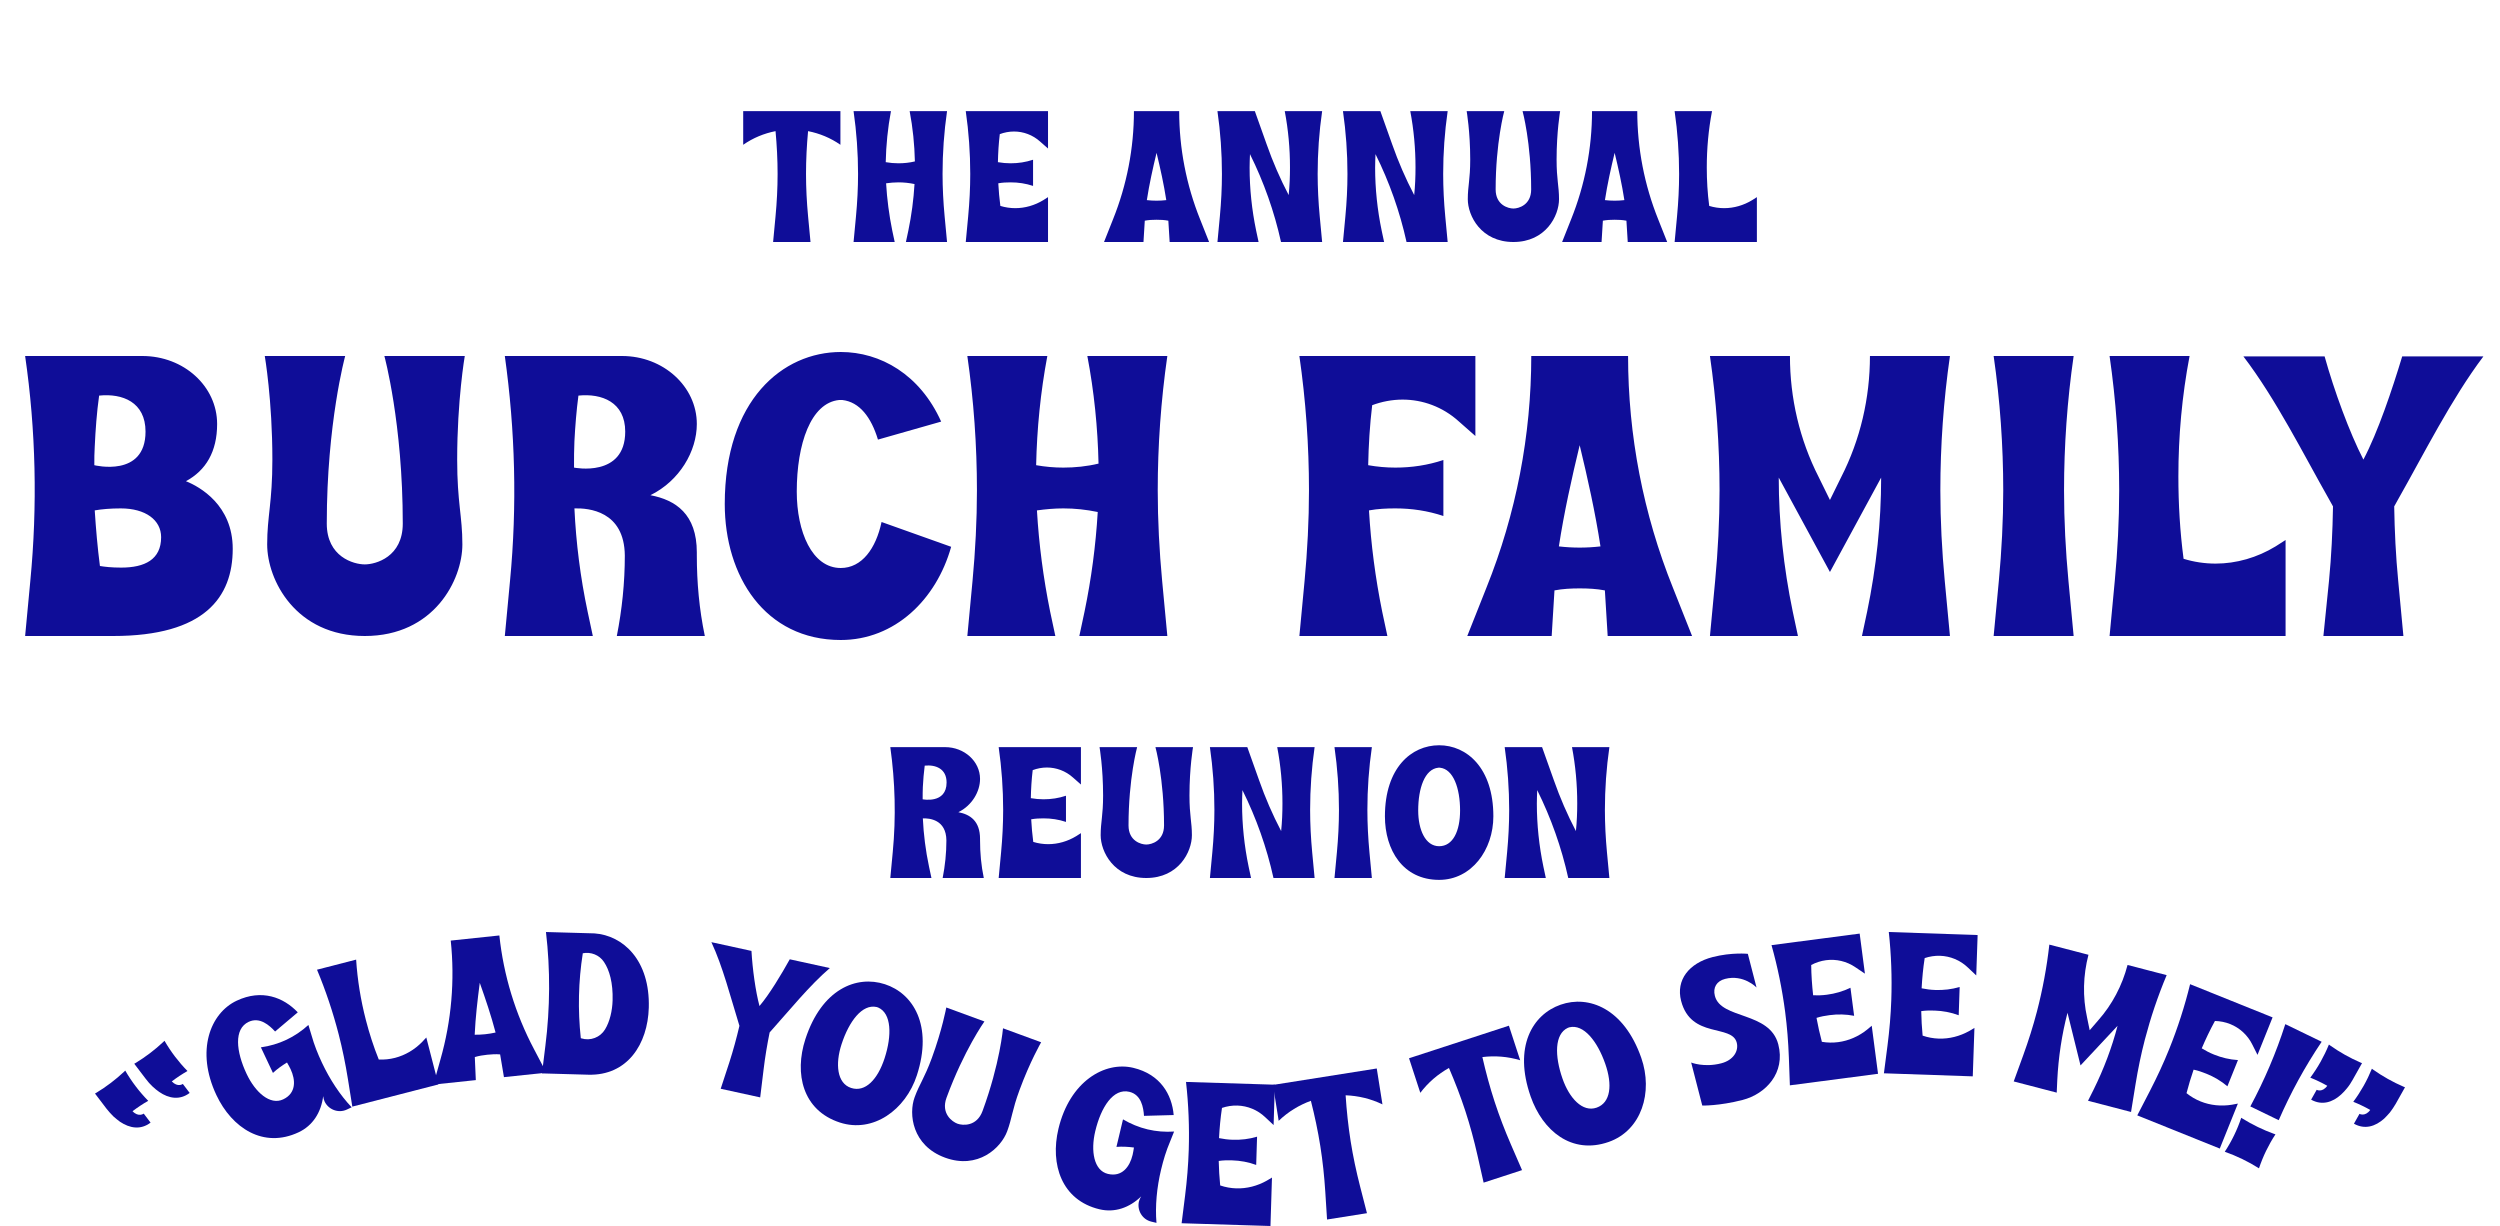 <svg width="1250" height="613" viewBox="0 0 1250 613" fill="none" xmlns="http://www.w3.org/2000/svg">
<path d="M386.555 121H405.251L404.035 108.1C403.381 101.089 403.007 93.985 403.007 86.974C403.007 79.87 403.381 72.672 404.035 65.568C409.737 66.69 415.253 68.933 420.207 72.392V55.566H371.599V72.392C376.553 68.933 382.068 66.69 387.77 65.568C388.425 72.672 388.799 79.87 388.799 86.974C388.799 93.985 388.425 101.089 387.77 108.1L386.555 121ZM426.783 121H447.348L446.133 115.298C444.544 107.446 443.515 99.594 443.048 91.648C445.105 91.368 447.161 91.181 449.218 91.181C451.928 91.181 454.546 91.461 457.257 92.022C456.789 99.874 455.761 107.633 454.172 115.298L452.957 121H473.522L472.306 108.1C471.652 101.089 471.278 93.985 471.278 86.974C471.278 76.505 472.026 65.942 473.522 55.566H454.826C456.415 63.886 457.257 72.299 457.444 80.711C454.733 81.366 451.928 81.646 449.218 81.646C447.068 81.646 445.011 81.459 442.861 81.085C443.048 72.579 443.889 63.979 445.478 55.566H426.783C428.279 65.942 429.027 76.505 429.027 86.974C429.027 93.985 428.653 101.089 427.998 108.1L426.783 121ZM482.88 121H524.01V98.566L521.673 100.061C517.373 102.679 512.512 104.081 507.652 104.081C505.128 104.081 502.604 103.707 500.174 102.959C499.706 99.22 499.332 95.481 499.145 91.648C501.202 91.274 503.258 91.181 505.315 91.181C509.147 91.181 512.886 91.742 516.532 92.957V79.87C512.886 81.085 509.147 81.646 505.315 81.646C503.165 81.646 501.108 81.459 498.958 81.085C499.052 76.412 499.332 71.738 499.893 67.064C502.137 66.222 504.567 65.755 506.997 65.755C511.671 65.755 516.345 67.438 520.084 70.803L524.01 74.261V55.566H482.88C484.376 65.942 485.124 76.505 485.124 86.974C485.124 93.985 484.75 101.089 484.095 108.1L482.88 121ZM552.013 121H571.737L572.391 110.344C574.354 109.97 576.317 109.876 578.28 109.876C580.243 109.876 582.206 109.97 584.169 110.344L584.824 121H604.547L600.06 109.689C593.143 92.49 589.591 74.075 589.591 55.566H566.969C566.969 74.075 563.417 92.49 556.5 109.689L552.013 121ZM578.28 100.342C576.691 100.342 575.008 100.248 573.419 100.061C574.635 92.116 576.411 84.17 578.28 76.412C580.15 84.17 581.926 92.116 583.141 100.061C581.552 100.248 579.869 100.342 578.28 100.342ZM608.724 121H629.289L628.073 115.298C625.923 104.922 624.802 94.359 624.802 83.796C624.802 81.553 624.895 79.309 624.989 77.066C631.906 90.994 637.141 105.763 640.506 121H661.071L659.856 108.1C659.201 101.089 658.827 93.985 658.827 86.974C658.827 76.505 659.575 65.942 661.071 55.566H642.375C644.151 64.914 644.993 74.261 644.993 83.703C644.993 88.283 644.806 92.957 644.338 97.537C640.038 89.311 636.393 80.898 633.308 72.112L627.419 55.566H608.724C610.219 65.942 610.967 76.505 610.967 86.974C610.967 93.985 610.593 101.089 609.939 108.1L608.724 121ZM671.485 121H692.05L690.834 115.298C688.684 104.922 687.563 94.359 687.563 83.796C687.563 81.553 687.656 79.309 687.75 77.066C694.667 90.994 699.902 105.763 703.267 121H723.832L722.617 108.1C721.962 101.089 721.588 93.985 721.588 86.974C721.588 76.505 722.336 65.942 723.832 55.566H705.136C706.913 64.914 707.754 74.261 707.754 83.703C707.754 88.283 707.567 92.957 707.099 97.537C702.8 89.311 699.154 80.898 696.069 72.112L690.18 55.566H671.485C672.98 65.942 673.728 76.505 673.728 86.974C673.728 93.985 673.354 101.089 672.7 108.1L671.485 121ZM756.702 121C772.874 121 779.511 107.913 779.511 99.594C779.511 92.957 778.295 89.872 778.295 79.777C778.295 65.849 780.071 55.566 780.071 55.566H761.283C761.283 55.566 765.582 71.27 765.582 94.733C765.582 102.492 759.32 104.268 756.702 104.268C754.085 104.268 747.822 102.492 747.822 94.733C747.822 71.27 752.122 55.566 752.122 55.566H733.333C733.333 55.566 735.109 65.849 735.109 79.777C735.109 89.872 733.894 92.957 733.894 99.594C733.894 107.913 740.531 121 756.702 121ZM781.057 121H800.781L801.435 110.344C803.398 109.97 805.361 109.876 807.324 109.876C809.287 109.876 811.25 109.97 813.213 110.344L813.868 121H833.591L829.105 109.689C822.187 92.49 818.635 74.075 818.635 55.566H796.014C796.014 74.075 792.462 92.49 785.544 109.689L781.057 121ZM807.324 100.342C805.735 100.342 804.053 100.248 802.464 100.061C803.679 92.116 805.455 84.17 807.324 76.412C809.194 84.17 810.97 92.116 812.185 100.061C810.596 100.248 808.913 100.342 807.324 100.342ZM837.312 121H878.441V98.566L876.104 100.061C871.805 102.679 866.944 104.081 862.083 104.081C859.559 104.081 857.035 103.707 854.605 102.959C853.763 96.603 853.39 90.153 853.39 83.703C853.39 74.261 854.231 64.914 856.007 55.566H837.312C838.807 65.942 839.555 76.505 839.555 86.974C839.555 93.985 839.181 101.089 838.527 108.1L837.312 121Z" fill="#0F0D98"/>
<path d="M12.563 318H56.563C102.363 318 116.363 298.6 116.363 274.4C116.363 252.6 99.963 243.4 92.963 240.6C102.963 235.2 108.563 225.8 108.563 212C108.563 193.2 91.963 178 71.163 178H12.563C17.963 215.2 18.763 253 15.163 290.4L12.563 318ZM47.163 232.6C47.163 229.4 47.163 226.2 47.363 223.4C47.763 214.8 48.363 206.4 49.563 197.8C61.163 196.6 72.763 201 72.763 215.8C72.763 239 47.163 232.6 47.163 232.6ZM60.563 283.8C55.763 283.8 52.363 283.4 49.963 283C48.763 273.8 47.963 264.4 47.363 255.2C50.763 254.6 55.163 254.2 60.363 254.2C72.763 254.2 80.563 260 80.563 268.6C80.563 279.8 72.363 283.8 60.563 283.8ZM182.387 318C216.987 318 231.187 290 231.187 272.2C231.187 258 228.587 251.4 228.587 229.8C228.587 200 232.387 178 232.387 178H192.187C192.187 178 201.387 211.6 201.387 261.8C201.387 278.4 187.987 282.2 182.387 282.2C176.787 282.2 163.387 278.4 163.387 261.8C163.387 211.6 172.587 178 172.587 178H132.387C132.387 178 136.187 200 136.187 229.8C136.187 251.4 133.587 258 133.587 272.2C133.587 290 147.787 318 182.387 318ZM252.41 318H296.41L293.81 305.8C290.21 288.8 288.01 271.4 287.21 254.2C294.21 254 312.21 255.4 312.41 277.8C312.41 291.4 311.01 304.8 308.41 318H352.41C349.61 304.6 348.41 291.2 348.41 277.6V276.2C348.41 257 337.81 250 325.21 247.6C339.81 240.4 348.41 225.6 348.41 212C348.41 193.2 331.61 178 311.01 178H252.41C257.61 215.2 258.61 253 255.01 290.4L252.41 318ZM287.01 233.8C287.01 229 287.01 224.6 287.21 220.6C287.61 213 288.21 205.4 289.21 197.8C300.81 196.6 312.61 201 312.61 215.8C312.61 239 287.01 233.8 287.01 233.8ZM420.379 320C447.379 320 468.179 299.8 475.579 273.4L440.779 261C437.979 274.2 430.979 284 420.379 284C405.979 284 398.379 265.8 398.379 245.8C398.379 222 405.379 201.4 419.579 200H421.179C429.779 201 435.579 208.6 438.979 219.8L470.579 210.8C459.979 187.2 440.179 176 420.379 176C391.379 176 362.379 200 362.379 252C362.379 288 382.379 320 420.379 320ZM483.668 318H527.668L525.068 305.8C521.668 289 519.468 272.2 518.468 255.2C522.868 254.6 527.268 254.2 531.668 254.2C537.468 254.2 543.068 254.8 548.868 256C547.868 272.8 545.668 289.4 542.268 305.8L539.668 318H583.668L581.068 290.4C579.668 275.4 578.868 260.2 578.868 245.2C578.868 222.8 580.468 200.2 583.668 178H543.668C547.068 195.8 548.868 213.8 549.268 231.8C543.468 233.2 537.468 233.8 531.668 233.8C527.068 233.8 522.668 233.4 518.068 232.6C518.468 214.4 520.268 196 523.668 178H483.668C486.868 200.2 488.468 222.8 488.468 245.2C488.468 260.2 487.668 275.4 486.268 290.4L483.668 318ZM649.691 318H693.691L691.091 305.8C687.691 289 685.491 272.2 684.491 255.2C688.891 254.4 693.291 254.2 697.691 254.2C705.891 254.2 713.891 255.4 721.691 258V230C713.891 232.6 705.891 233.8 697.691 233.8C693.091 233.8 688.691 233.4 684.091 232.6C684.291 222.6 684.891 212.6 686.091 202.6C690.891 200.8 696.091 199.8 701.291 199.8C711.291 199.8 721.291 203.4 729.291 210.6L737.691 218V178H649.691C652.891 200.2 654.491 222.8 654.491 245.2C654.491 260.2 653.691 275.4 652.291 290.4L649.691 318ZM733.637 318H775.837L777.237 295.2C781.437 294.4 785.637 294.2 789.837 294.2C794.037 294.2 798.237 294.4 802.437 295.2L803.837 318H846.037L836.437 293.8C821.637 257 814.037 217.6 814.037 178H765.637C765.637 217.6 758.037 257 743.237 293.8L733.637 318ZM789.837 273.8C786.437 273.8 782.837 273.6 779.437 273.2C782.037 256.2 785.837 239.2 789.837 222.6C793.837 239.2 797.637 256.2 800.237 273.2C796.837 273.6 793.237 273.8 789.837 273.8ZM854.973 318H898.973L896.373 305.8C891.773 283.6 889.373 261.2 889.373 238.8L914.973 286L940.573 238.8C940.573 261.2 938.173 283.6 933.573 305.8L930.973 318H974.973L972.373 290.4C970.973 275.4 970.173 260.2 970.173 245.2C970.173 222.8 971.773 200.2 974.973 178H934.973C934.973 199 930.173 219.8 920.573 238.6L914.973 250L909.373 238.6C899.773 219.8 894.973 199 894.973 178H854.973C858.173 200.2 859.773 222.8 859.773 245.2C859.773 260.2 858.973 275.4 857.573 290.4L854.973 318ZM996.824 318H1036.82L1034.22 290.4C1032.82 275.4 1032.02 260.2 1032.02 245.2C1032.02 222.8 1033.62 200.2 1036.82 178H996.824C1000.02 200.2 1001.62 222.8 1001.62 245.2C1001.62 260.2 1000.82 275.4 999.424 290.4L996.824 318ZM1054.79 318H1142.79V270L1137.79 273.2C1128.59 278.8 1118.19 281.8 1107.79 281.8C1102.39 281.8 1096.99 281 1091.79 279.4C1089.99 265.8 1089.19 252 1089.19 238.2C1089.19 218 1090.99 198 1094.79 178H1054.79C1057.99 200.2 1059.59 222.8 1059.59 245.2C1059.59 260.2 1058.79 275.4 1057.39 290.4L1054.79 318ZM1161.7 318H1201.7L1199.1 290.4C1197.9 278 1197.3 265.6 1197.1 253.2L1199.1 249.6C1211.7 227.4 1225.7 199.4 1241.7 178.2H1201.1C1196.1 194.8 1188.9 216.2 1181.7 229.8C1174.7 216.2 1167.1 195.4 1162.3 178.2H1121.7C1137.9 199.4 1151.9 227.4 1164.5 249.6L1166.5 253.2C1166.3 265.6 1165.7 278 1164.5 290.4L1161.7 318Z" fill="#0F0D98"/>
<path d="M445.155 439H465.72L464.505 433.298C462.822 425.352 461.794 417.22 461.42 409.181C464.692 409.087 473.105 409.742 473.198 420.211C473.198 426.568 472.544 432.831 471.329 439H491.894C490.585 432.737 490.024 426.474 490.024 420.118V419.463C490.024 410.49 485.07 407.218 479.181 406.096C486.005 402.731 490.024 395.814 490.024 389.457C490.024 380.67 482.172 373.566 472.544 373.566H445.155C447.586 390.953 448.053 408.62 446.371 426.1L445.155 439ZM461.327 399.646C461.327 397.403 461.327 395.346 461.42 393.477C461.607 389.925 461.888 386.372 462.355 382.82C467.777 382.259 473.292 384.316 473.292 391.233C473.292 402.077 461.327 399.646 461.327 399.646ZM499.335 439H540.465V416.566L538.128 418.061C533.829 420.679 528.968 422.081 524.107 422.081C521.583 422.081 519.059 421.707 516.629 420.959C516.161 417.22 515.787 413.481 515.6 409.648C517.657 409.274 519.713 409.181 521.77 409.181C525.603 409.181 529.342 409.742 532.987 410.957V397.87C529.342 399.085 525.603 399.646 521.77 399.646C519.62 399.646 517.564 399.459 515.414 399.085C515.507 394.411 515.787 389.738 516.348 385.064C518.592 384.222 521.022 383.755 523.453 383.755C528.126 383.755 532.8 385.438 536.539 388.803L540.465 392.261V373.566H499.335C500.831 383.942 501.579 394.505 501.579 404.974C501.579 411.985 501.205 419.089 500.551 426.1L499.335 439ZM573.142 439C589.314 439 595.951 425.913 595.951 417.594C595.951 410.957 594.735 407.872 594.735 397.777C594.735 383.849 596.511 373.566 596.511 373.566H577.723C577.723 373.566 582.022 389.27 582.022 412.733C582.022 420.492 575.76 422.268 573.142 422.268C570.525 422.268 564.262 420.492 564.262 412.733C564.262 389.27 568.562 373.566 568.562 373.566H549.773C549.773 373.566 551.549 383.849 551.549 397.777C551.549 407.872 550.334 410.957 550.334 417.594C550.334 425.913 556.971 439 573.142 439ZM604.957 439H625.522L624.307 433.298C622.157 422.922 621.035 412.359 621.035 401.796C621.035 399.553 621.129 397.309 621.222 395.066C628.14 408.994 633.374 423.763 636.739 439H657.304L656.089 426.1C655.435 419.089 655.061 411.985 655.061 404.974C655.061 394.505 655.809 383.942 657.304 373.566H638.609C640.385 382.914 641.226 392.261 641.226 401.703C641.226 406.283 641.039 410.957 640.572 415.537C636.272 407.311 632.626 398.898 629.542 390.112L623.653 373.566H604.957C606.453 383.942 607.201 394.505 607.201 404.974C607.201 411.985 606.827 419.089 606.172 426.1L604.957 439ZM667.24 439H685.935L684.72 426.1C684.066 419.089 683.692 411.985 683.692 404.974C683.692 394.505 684.44 383.942 685.935 373.566H667.24C668.736 383.942 669.483 394.505 669.483 404.974C669.483 411.985 669.109 419.089 668.455 426.1L667.24 439ZM719.569 439.935C735.74 439.935 746.677 424.978 746.677 408.153C746.677 383.849 733.31 372.631 719.569 372.631C705.734 372.631 692.46 383.849 692.46 408.153C692.46 424.978 701.434 439.935 719.569 439.935ZM719.569 423.109C712.652 423.109 709.099 414.789 709.099 405.255C709.099 394.131 712.371 384.503 719.195 383.849H719.943C726.673 384.503 730.038 394.131 730.038 405.255C730.038 415.537 726.486 423.109 719.569 423.109ZM752.344 439H772.909L771.694 433.298C769.544 422.922 768.422 412.359 768.422 401.796C768.422 399.553 768.516 397.309 768.609 395.066C775.526 408.994 780.761 423.763 784.126 439H804.691L803.476 426.1C802.822 419.089 802.448 411.985 802.448 404.974C802.448 394.505 803.196 383.942 804.691 373.566H785.996C787.772 382.914 788.613 392.261 788.613 401.703C788.613 406.283 788.426 410.957 787.959 415.537C783.659 407.311 780.013 398.898 776.929 390.112L771.04 373.566H752.344C753.84 383.942 754.588 394.505 754.588 404.974C754.588 411.985 754.214 419.089 753.559 426.1L752.344 439Z" fill="#0F0D98"/>
<g clip-path="url(#clip0_52_7401)">
<path d="M48.203 546.367C53.156 543.365 57.822 539.821 62.12 535.797L62.622 535.287C64.195 538.028 65.989 540.721 67.884 543.214C69.778 545.707 71.895 548.16 74.11 550.409C71.371 551.98 68.755 553.712 66.262 555.606C69.292 558.759 71.866 556.804 71.866 556.804L75.287 561.309C70.3 565.096 64.879 564.139 59.99 560.875C58.875 560.075 57.777 559.132 56.681 558.188C55.542 557.026 54.281 555.699 53.242 554.333L47.5 546.772L48.203 546.367ZM67.751 531.521C72.784 528.462 77.45 524.918 81.668 520.952L82.251 520.385C83.824 523.121 85.618 525.819 87.512 528.311C89.406 530.804 91.521 533.254 93.739 535.503C90.999 537.074 88.384 538.81 85.891 540.703C88.92 543.856 91.414 541.962 91.414 541.962L94.835 546.464C89.928 550.19 84.427 549.293 79.619 545.972C78.503 545.169 77.325 544.29 76.309 543.286C75.09 542.181 73.909 540.797 72.871 539.426L67.126 531.869L67.751 531.521Z" fill="#0F0D98"/>
<path d="M108.197 547.547C97.778 525.442 105.087 506.594 118.336 500.353C130.947 494.414 141.782 498.689 148.882 506.171L137.543 515.754C134.766 512.709 129.899 508.301 124.326 510.927C116.833 514.456 118.015 525.733 123.311 536.97C127.616 546.105 135.007 552.78 141.585 549.681C148.165 546.582 147.865 540.025 145.282 534.545C144.808 533.541 144.157 532.397 143.506 531.252C141.077 532.73 138.643 534.434 136.472 536.464L130.445 523.674C134.842 523.053 139.163 521.798 143.185 519.904C147.205 518.01 150.924 515.478 154.203 512.483L155.796 517.759C157.087 522.397 158.881 526.913 160.991 531.389C164.952 539.792 170.057 547.547 175.833 553.644L173.458 554.763C169.072 556.829 164.152 554.681 162.3 550.753C161.913 549.932 161.708 549.021 161.595 548.07C160.546 556.266 156.372 562.812 149.334 566.126C131.699 574.433 115.947 563.992 108.197 547.547Z" fill="#0F0D98"/>
<path d="M173.952 539.484C172.745 531.973 171.22 524.441 169.327 517.107C166.502 506.153 162.869 495.303 158.503 484.852L178.067 479.809C178.732 490.067 180.374 500.073 182.921 509.951C184.663 516.698 186.794 523.344 189.39 529.768C192.134 529.893 194.877 529.606 197.518 528.925C202.605 527.612 207.314 524.836 211.106 520.937L213.15 518.742L219.204 542.21L176.162 553.307L173.952 539.484Z" fill="#0F0D98"/>
<path d="M220.252 529.628C225.737 510.364 227.467 490.178 225.37 470.293L249.68 467.729C251.777 487.613 257.683 506.996 267.065 524.689L273.169 536.335L251.973 538.569L250.062 527.196C247.91 527.017 245.789 527.139 243.68 527.361C241.57 527.583 239.471 527.906 237.405 528.53L237.909 540.051L216.712 542.285L220.252 529.628ZM247.791 516.264C245.585 507.864 242.776 499.532 239.887 491.408C238.757 499.955 237.749 508.692 237.344 517.365C239.073 517.386 240.892 517.297 242.6 517.117C244.307 516.934 246.105 516.644 247.791 516.264Z" fill="#0F0D98"/>
<path d="M272.703 522.802C275.055 503.969 275.191 484.87 272.994 466.111L272.995 466.007L297.24 466.696C311.467 467.704 325.07 480.013 324.395 503.847C323.88 522.024 313.725 537.909 294.127 537.353L270.995 536.701L272.703 522.802ZM290.599 519.162C295.209 520.607 300.115 518.724 302.555 514.65C304.889 510.776 306.151 505.453 306.3 500.203C306.55 491.415 304.709 484.999 301.991 480.978C299.665 477.477 295.465 475.842 291.399 476.634C289.18 490.723 288.878 504.966 290.399 519.058L290.599 519.162Z" fill="#0F0D98"/>
<path d="M364.711 531.066C366.641 525.076 368.275 519.022 369.712 512.925L369.115 510.934C365.29 498.617 361.401 483.291 355.693 471.082L375.732 475.462C376.245 484.468 377.752 495.551 379.74 503.018C384.763 497.082 390.625 487.301 394.884 479.647L414.925 484.03C404.739 492.764 394.807 505.07 386.192 514.664L384.816 516.224C383.577 522.365 382.535 528.548 381.79 534.8L380.095 548.698L360.352 544.383L364.711 531.066Z" fill="#0F0D98"/>
<path d="M402.7 519.538C410.833 494.564 428.23 487.477 442.45 492.107C456.575 496.702 466.561 512.702 458.428 537.676C452.797 554.964 436.552 566.674 419.928 561.266C401.288 555.201 397.069 536.83 402.7 519.538ZM442.296 529.133C446.018 517.702 445.779 506.68 439.081 503.757L438.313 503.506C431.079 501.895 424.495 510.697 420.773 522.128C417.581 531.923 418.448 541.661 425.559 543.974C432.67 546.291 438.853 539.699 442.296 529.133Z" fill="#0F0D98"/>
<path d="M457.319 548.608C459.791 541.876 462.172 539.201 465.932 528.961C471.12 514.829 473.147 503.739 473.147 503.739L492.212 510.733C492.212 510.733 481.999 525.062 473.261 548.863C470.373 556.736 476.065 560.868 478.722 561.843C481.377 562.815 488.395 563.346 491.284 555.477C500.022 531.676 501.508 514.144 501.508 514.144L520.571 521.138C520.571 521.138 514.94 530.908 509.754 545.036C505.994 555.28 506.079 558.859 503.607 565.591C500.509 574.031 488.9 584.837 472.49 578.815C456.081 572.793 454.221 557.048 457.319 548.608Z" fill="#0F0D98"/>
<path d="M529.209 564.444C534.879 540.671 552.362 530.51 566.611 533.907C580.172 537.138 585.967 547.242 586.839 557.521L571.994 557.927C571.729 553.816 570.677 547.335 564.684 545.908C556.626 543.985 550.505 553.533 547.623 565.616C545.28 575.44 546.882 585.271 553.957 586.957C561.034 588.643 564.896 583.335 566.302 577.442C566.559 576.359 566.765 575.06 566.971 573.758C564.15 573.396 561.183 573.209 558.221 573.439L561.502 559.684C565.325 561.944 569.485 563.662 573.808 564.695C578.131 565.724 582.619 566.068 587.052 565.774L585 570.892C583.113 575.322 581.694 579.967 580.546 584.78C578.389 593.818 577.534 603.065 578.239 611.433L575.682 610.823C570.966 609.7 568.464 604.952 569.472 600.726C569.682 599.841 570.089 599.005 570.595 598.191C564.655 603.94 557.306 606.444 549.739 604.639C530.773 600.12 524.991 582.129 529.209 564.444Z" fill="#0F0D98"/>
<path d="M592.554 597.732C593.496 590.185 594.138 582.528 594.375 574.956C594.726 563.655 594.273 552.224 593.006 540.969L637.43 542.35L636.802 562.535L632.678 558.669C628.751 554.91 623.76 552.938 618.712 552.78C616.086 552.697 613.446 553.12 610.995 553.956C610.233 558.981 609.772 564.02 609.513 569.063C611.824 569.54 614.039 569.809 616.361 569.881C620.501 570.01 624.557 569.529 628.536 568.342L628.096 582.47C624.2 581.036 620.18 580.307 616.041 580.178C613.819 580.107 611.594 580.139 609.361 580.476C609.434 584.619 609.712 588.668 610.093 592.721C612.692 593.61 615.406 594.098 618.131 594.184C623.382 594.346 628.679 592.997 633.411 590.314L635.986 588.779L635.232 613L590.809 611.623L592.554 597.732Z" fill="#0F0D98"/>
<path d="M662.637 595.784C662.149 588.191 661.349 580.548 660.162 573.066C658.963 565.484 657.345 557.866 655.444 550.398C649.549 552.557 644.042 555.886 639.338 560.412L636.491 542.457L688.379 534.24L691.224 552.195C685.351 549.34 679.083 547.88 672.808 547.647C673.311 555.337 674.129 563.084 675.331 570.663C676.515 578.145 678.115 585.662 680.002 593.037L683.478 606.594L663.523 609.758L662.637 595.784Z" fill="#0F0D98"/>
<path d="M738.737 577.664C737.058 570.247 735.063 562.826 732.713 555.624C730.331 548.329 727.532 541.062 724.479 533.985C718.997 537.048 714.082 541.202 710.153 546.413L704.513 529.133L754.447 512.842L760.087 530.123C753.838 528.232 747.423 527.773 741.187 528.534C742.898 536.048 744.926 543.565 747.308 550.864C749.658 558.063 752.424 565.233 755.445 572.212L761.02 585.056L741.811 591.319L738.737 577.664Z" fill="#0F0D98"/>
<path d="M765.322 548.239C756.651 523.455 766.187 507.279 780.301 502.347C794.318 497.444 811.956 504.116 820.627 528.9C826.633 546.058 820.814 565.211 804.317 570.982C785.819 577.449 771.328 565.398 765.322 548.239ZM802.62 531.88C798.652 520.535 791.785 511.917 784.685 513.653L783.921 513.918C777.194 517.021 777.294 528.007 781.263 539.351C784.664 549.075 791.258 556.291 798.311 553.823C805.369 551.356 806.291 542.368 802.62 531.88Z" fill="#0F0D98"/>
<path d="M851.134 552.776L845.584 531.26C845.584 531.26 851.999 533.885 860.606 531.665C866.669 530.101 869.453 525.524 868.37 521.321C865.948 511.931 845.473 519.506 840.554 500.436C837.852 489.97 844.554 481.57 856.293 478.543C865.88 476.071 873.92 476.918 873.92 476.918L878.261 493.739C878.261 493.739 871.839 487.05 862.547 489.446C858.342 490.529 856.354 493.754 857.441 497.957C860.491 509.79 884.866 505.593 889.153 522.218C892.813 536.399 882.918 546.98 871.276 549.982C859.54 553.009 851.134 552.776 851.134 552.776Z" fill="#0F0D98"/>
<path d="M894.431 528.677C894.147 521.073 893.552 513.409 892.569 505.898C891.098 494.683 888.816 483.471 885.755 472.564L929.834 466.796L932.457 486.824L927.764 483.668C923.283 480.587 918.038 479.443 913.029 480.096C910.425 480.44 907.888 481.279 905.599 482.495C905.657 487.581 906.012 492.627 906.568 497.649C908.921 497.749 911.153 497.66 913.456 497.358C917.564 496.82 921.493 495.694 925.228 493.883L927.065 507.903C922.989 507.11 918.903 507.035 914.795 507.573C912.592 507.86 910.4 508.251 908.251 508.94C908.986 513.018 909.912 516.974 910.938 520.912C913.647 521.375 916.406 521.421 919.111 521.066C924.32 520.385 929.332 518.201 933.573 514.793L935.866 512.864L939.016 536.898L894.936 542.669L894.431 528.677Z" fill="#0F0D98"/>
<path d="M943.751 522.766C944.72 515.224 945.387 507.566 945.646 499.994C946.037 488.689 945.621 477.259 944.394 466L988.814 467.528L988.121 487.714L984.01 483.833C980.095 480.06 975.108 478.069 970.06 477.897C967.438 477.807 964.794 478.22 962.34 479.045C961.561 484.073 961.084 489.109 960.808 494.152C963.118 494.636 965.332 494.912 967.653 494.991C971.793 495.135 975.851 494.668 979.833 493.492L979.349 507.623C975.456 506.174 971.438 505.428 967.298 505.288C965.077 505.21 962.853 505.235 960.617 505.565C960.678 509.707 960.94 513.76 961.306 517.813C963.904 518.713 966.616 519.208 969.343 519.302C974.592 519.485 979.894 518.15 984.637 515.485L987.217 513.957L986.381 538.178L941.958 536.65L943.751 522.766Z" fill="#0F0D98"/>
<path d="M1011.64 527.562C1014.23 520.41 1016.56 513.086 1018.47 505.755C1021.32 494.808 1023.41 483.56 1024.67 472.305L1044.23 477.391C1041.55 487.656 1041.25 498.431 1043.55 508.839L1044.84 515.123L1049.03 510.263C1056.11 502.297 1061.11 492.742 1063.78 482.481L1083.33 487.57C1078.94 498.011 1075.29 508.854 1072.43 519.8C1070.52 527.128 1068.98 534.66 1067.76 542.167L1065.52 555.986L1044.01 550.387L1046.83 544.756C1051.9 534.495 1055.93 523.853 1058.78 512.907L1040.26 532.716L1033.75 506.393C1030.9 517.34 1029.22 528.591 1028.64 540.026L1028.36 546.317L1006.86 540.721L1011.64 527.562Z" fill="#0F0D98"/>
<path d="M1075.07 545.248C1078.55 538.487 1081.8 531.514 1084.62 524.488C1088.85 513.993 1092.36 503.104 1095.05 492.097L1136.29 508.692L1128.75 527.433L1126.21 522.383C1123.82 517.501 1119.81 513.929 1115.12 512.042C1112.68 511.063 1110.06 510.55 1107.47 510.489C1105.02 514.947 1102.85 519.52 1100.87 524.165C1102.88 525.41 1104.87 526.425 1107.02 527.293C1110.87 528.839 1114.84 529.785 1118.98 530.04L1113.7 543.157C1110.54 540.467 1107.02 538.397 1103.17 536.851C1101.11 536.019 1099.01 535.284 1096.8 534.828C1095.44 538.749 1094.3 542.647 1093.26 546.582C1095.4 548.314 1097.78 549.706 1100.31 550.725C1105.18 552.686 1110.62 553.242 1115.99 552.353L1118.94 551.797L1109.89 574.285L1068.64 557.69L1075.07 545.248Z" fill="#0F0D98"/>
<path d="M1121.23 559.279C1126.24 562.378 1131.51 564.935 1137.04 566.943L1137.73 567.162C1134.27 572.445 1131.49 578.17 1129.49 584.16C1124.07 580.749 1118.43 578.016 1112.39 575.878C1115.85 570.595 1118.63 564.867 1120.63 558.881L1121.23 559.279ZM1125.17 553.221C1132.19 540.122 1138.08 526.36 1142.65 512.074L1160.83 520.883C1152.45 533.322 1145.29 546.467 1139.36 560.093L1125.17 553.221Z" fill="#0F0D98"/>
<path d="M1181.01 531.572L1176.36 539.846C1175.52 541.345 1174.54 542.88 1173.48 544.139C1172.61 545.273 1171.57 546.309 1170.57 547.253C1166.26 551.205 1160.94 552.848 1155.56 549.828L1158.34 544.9C1158.34 544.9 1161.07 546.431 1163.64 542.895C1160.91 541.36 1158.08 540 1155.15 538.82C1157.04 536.288 1158.8 533.569 1160.33 530.84C1161.86 528.111 1163.27 525.195 1164.46 522.268L1165.11 522.752C1169.83 526.102 1174.94 528.971 1180.35 531.313L1181.01 531.572ZM1202.5 543.644L1197.85 551.922C1197.01 553.418 1195.94 554.903 1194.97 556.212C1194.01 557.299 1193.06 558.382 1192.06 559.329C1187.66 563.231 1182.43 564.921 1176.97 561.854L1179.74 556.922C1179.74 556.922 1182.56 558.508 1185.12 554.968C1182.4 553.432 1179.57 552.077 1176.64 550.893C1178.53 548.364 1180.28 545.646 1181.82 542.916C1183.36 540.187 1184.76 537.271 1185.95 534.344L1186.51 534.778C1191.32 538.175 1196.43 541.044 1201.75 543.34L1202.5 543.644Z" fill="#0F0D98"/>
</g>
<defs>
<clipPath id="clip0_52_7401">
<rect width="1155" height="147" fill="white" transform="translate(47.5 466)"/>
</clipPath>
</defs>
</svg>
